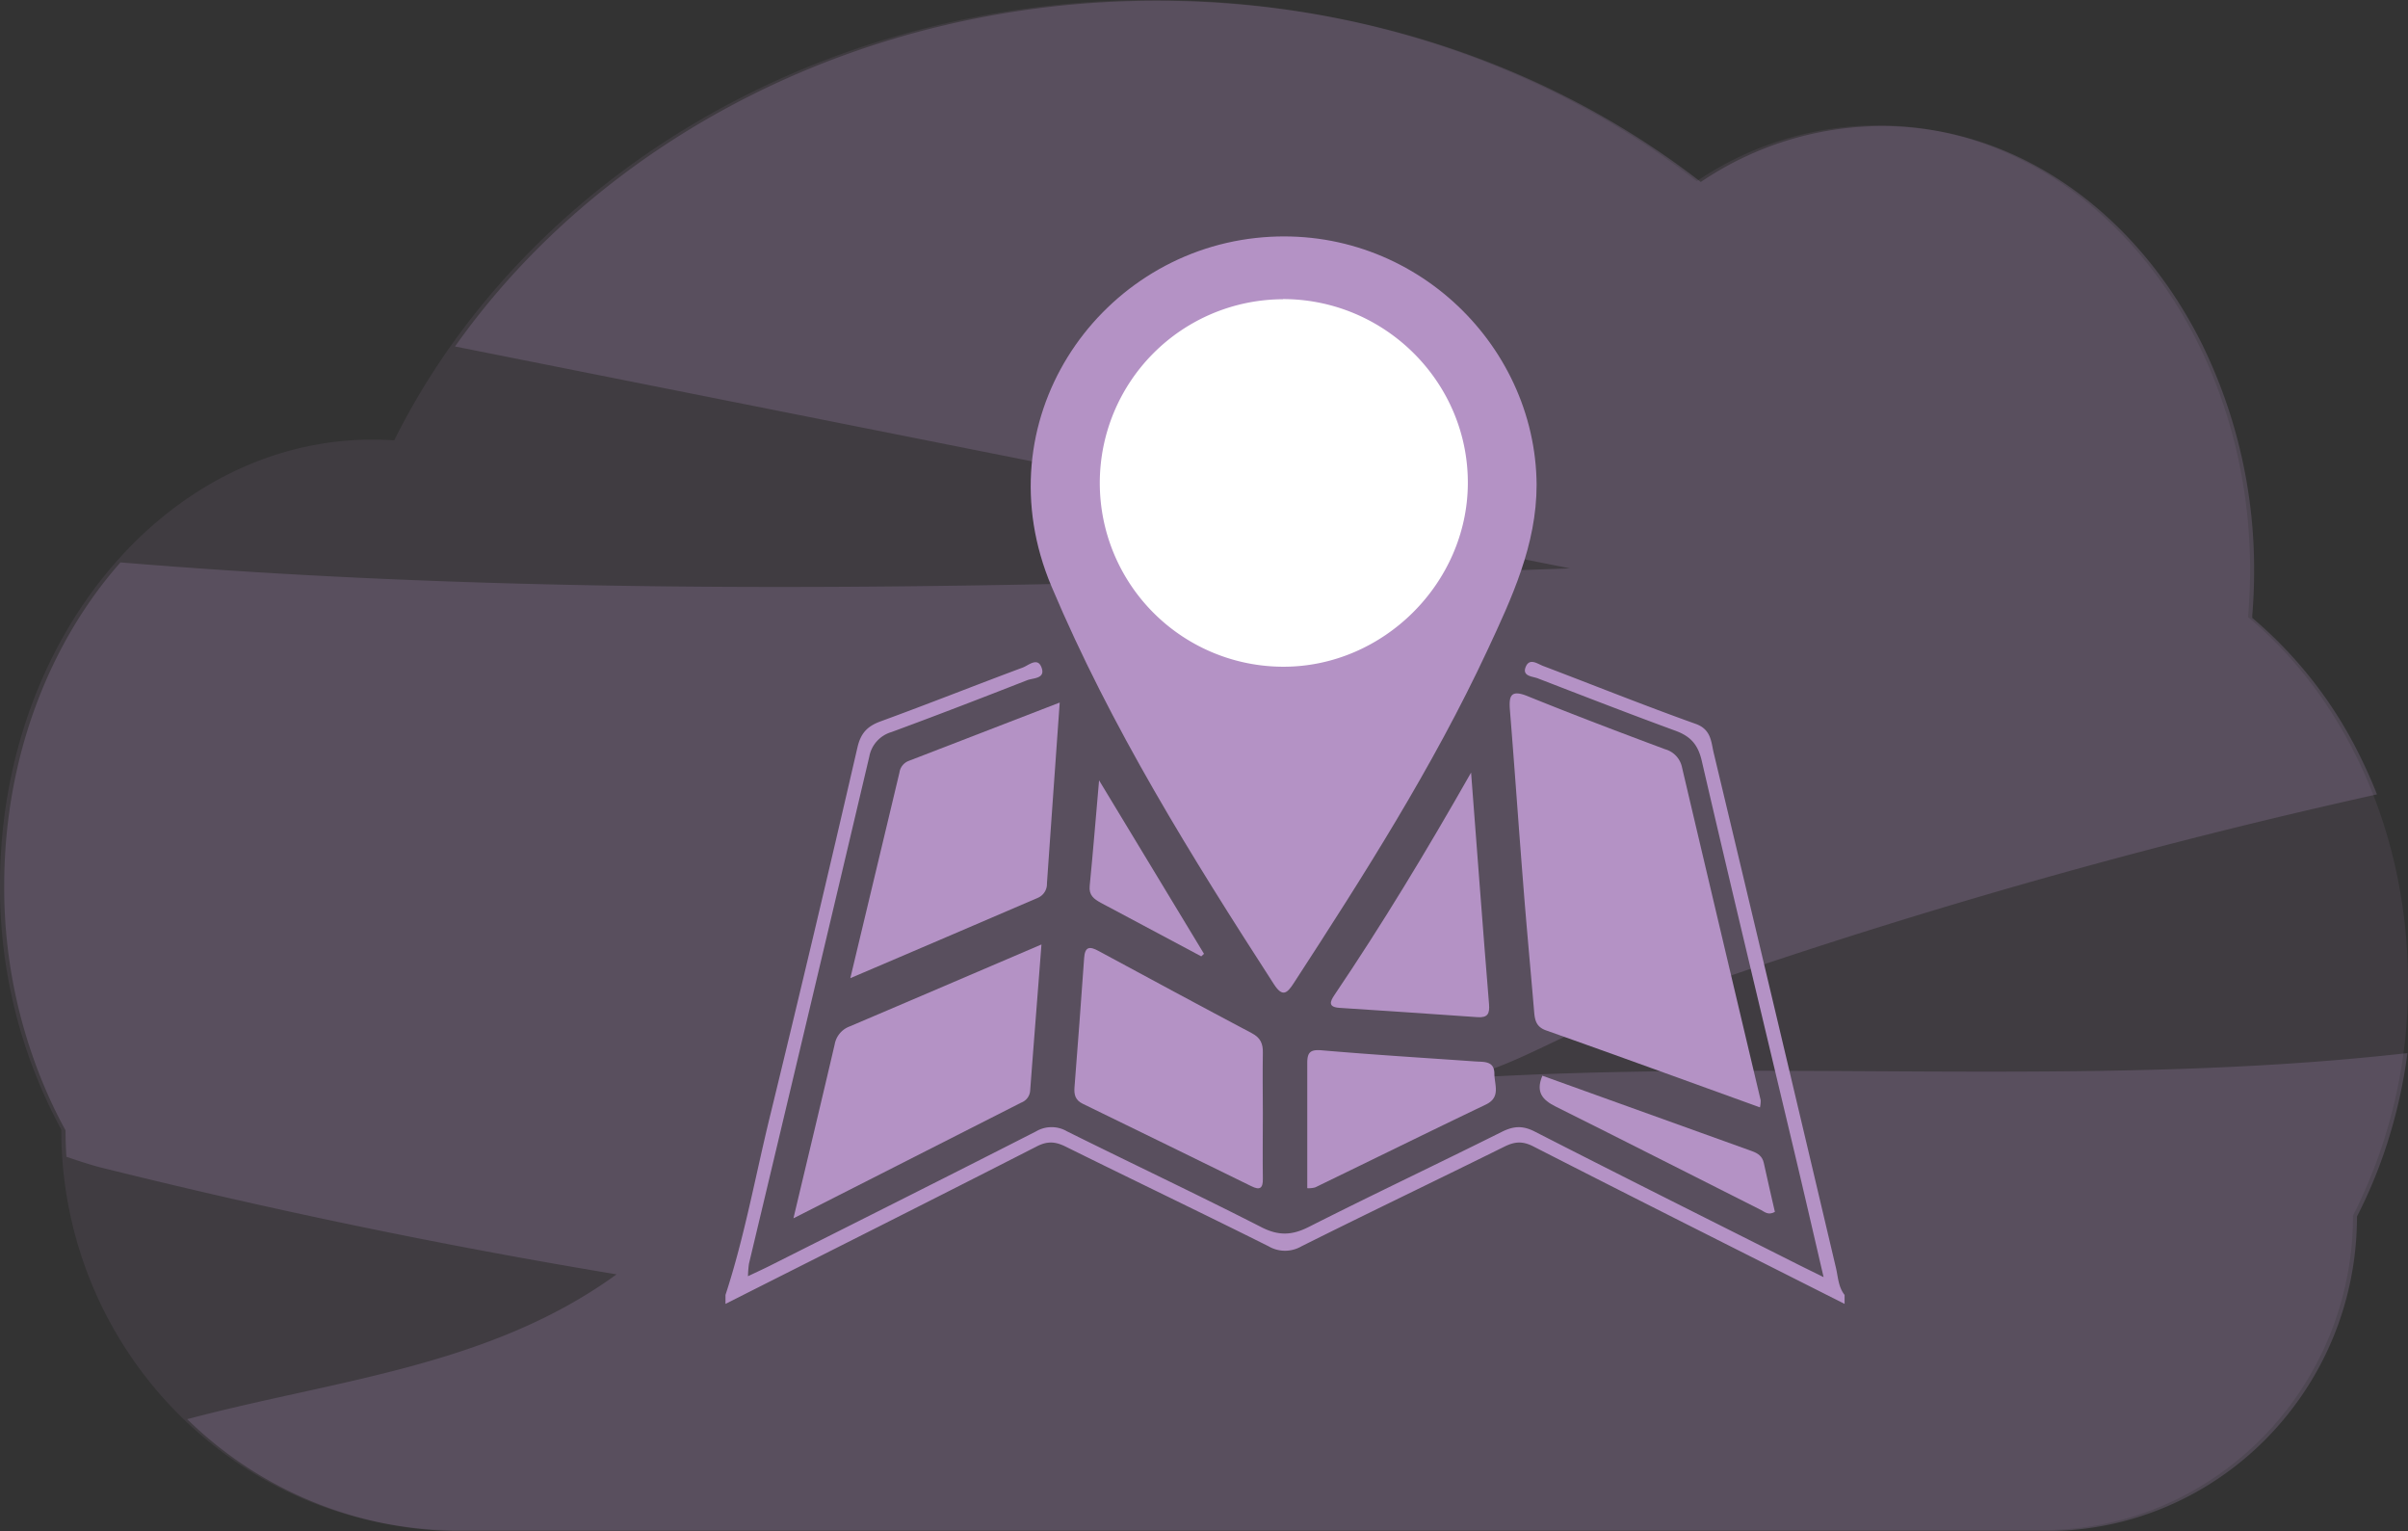 <svg id="Capa_1" data-name="Capa 1" xmlns="http://www.w3.org/2000/svg" viewBox="0 0 624 396.63"><rect x="0" y="0" width="624" height="396.63" fill="#333333" stroke="none"/><defs><style>.cls-1,.cls-2,.cls-3{fill:#b492c5;}.cls-1{opacity:0.1;}.cls-1,.cls-2{isolation:isolate;}.cls-2{opacity:0.22;}.cls-4{fill:#fff;}</style></defs><path class="cls-1" d="M774,355.19c0-39.23-16.4-73.89-41.45-94.73q.51-5.94.54-12.06c0-63.71-43.22-115.34-96.54-115.34a84.18,84.18,0,0,0-46.86,14.48c-37.75-29.25-87-46.94-140.92-46.94-87.67,0-163.14,46.86-196.61,114.07-1.86-.12-3.73-.19-5.62-.19-53.31,0-96.54,51.64-96.54,115.34a131.39,131.39,0,0,0,15.88,63.4h0C165.88,450.53,211.8,497,268.43,497H679.22c44.48,0,80.53-36.48,80.53-81.48h0A131.84,131.84,0,0,0,774,355.19Z" transform="translate(-150 -100.6)"/><path class="cls-2" d="M773.86,373.42A133,133,0,0,1,769,395.57a125.39,125.39,0,0,1-8.22,20.18c0,45-36.06,81.49-80.54,81.49H269.5a101.61,101.61,0,0,1-71-29,4.27,4.27,0,0,1,.54-.13c37.89-10.05,77.87-13.52,110.73-37.38q-67.17-11.14-133.56-27.66c-2.72-.69-5.82-1.72-9-2.8q-.22-3.41-.23-6.86l-.6-1.09q-1.29-2.42-2.49-4.91a132.18,132.18,0,0,1-12.8-57.39c0-33,11.58-62.73,30.13-83.73,124.84,10.33,250.42,6,375.64,1.55Q501.91,237,447,226q-89.55-17.81-179.09-35.64c38.09-53.83,105.33-89.57,181.92-89.57,53.9,0,103.17,17.7,140.91,46.95a84.16,84.16,0,0,1,46.86-14.49c35.4,0,66.34,22.76,83.14,56.73h0a132.25,132.25,0,0,1,13.38,58.62c0,3.82-.16,7.64-.47,11.4,0,.22,0,.44,0,.67a110.71,110.71,0,0,1,28.58,37.19c.09.18.18.36.26.55,1.25,2.6,2.41,5.27,3.48,8h-.11q-6.87,1.53-13.72,3.11-73.9,17.07-146.44,41.37-20.79,7-41.45,14.52c-11.63,4.26-26.59,13.9-38.64,14.73,82.41-5.53,165.49,2.53,247.53-6.65Z" transform="translate(-150 -100.6)"/><path class="cls-3" d="M628,438.38c-26.91-13.58-53.85-27.09-80.69-40.81-2.8-1.43-4.84-1.23-7.48.08-17.49,8.66-35.09,17.08-52.55,25.8a8.46,8.46,0,0,1-8.56,0c-17.46-8.72-35.06-17.14-52.55-25.8-2.64-1.31-4.68-1.51-7.48-.08-26.84,13.72-53.78,27.23-80.69,40.81v-2.32c4.93-15.05,7.71-30.63,11.46-46q11.67-47.85,22.74-95.86c.86-3.7,2.57-5.47,6-6.73,12.33-4.5,24.54-9.36,36.84-13.94,1.52-.57,3.86-2.82,4.88.05s-2.18,2.63-3.73,3.23c-11.68,4.57-23.39,9.09-35.16,13.43a8.16,8.16,0,0,0-5.77,6.39q-15.5,65.7-31.18,131.36a28.09,28.09,0,0,0-.25,3.22c2.3-1.1,4.1-1.91,5.86-2.8,22.95-11.55,45.92-23.05,68.81-34.73a7.91,7.91,0,0,1,8,0c16.78,8.34,33.73,16.33,50.41,24.85,4.49,2.29,8,2.08,12.33-.13,16.55-8.37,33.31-16.29,49.9-24.57,3.05-1.53,5.41-1.7,8.55-.1,22.7,11.61,45.51,23,68.29,34.47,1.85.93,3.72,1.83,6.58,3.25-2.73-11.72-5.18-22.39-7.71-33-8-33.63-16.1-67.24-23.9-100.92-1-4.18-3-6.23-6.74-7.61-12-4.4-23.85-9-35.72-13.59-1.32-.51-4.15-.51-3.11-3,1-2.35,3-.79,4.49-.21,13.17,5,26.25,10.26,39.53,15,3.92,1.4,4,4.45,4.62,7.25Q610,362.17,625.75,429c.57,2.4.61,5,2.25,7.06Z" transform="translate(-150 -100.6)"/><path class="cls-3" d="M548.19,226.18c0,15.57-6.41,29.3-12.78,42.94-14.11,30.21-32,58.24-50.12,86.12-1.7,2.61-2.9,3.85-5.17.33-21.4-33.12-42.21-66.49-57.64-103.06-18-42.62,11.5-85.72,52.94-90.26C515,157.92,547.94,189.22,548.19,226.18Z" transform="translate(-150 -100.6)"/><path class="cls-3" d="M606.07,387.47c-18.78-6.78-37.06-13.44-55.4-19.93-2.61-.92-2.93-2.67-3.12-4.87-.94-11.15-2-22.3-2.86-33.46-1.18-14.83-2.2-29.66-3.4-44.49-.3-3.72.05-5.61,4.58-3.77,11.79,4.78,23.7,9.3,35.63,13.75a6.15,6.15,0,0,1,4.38,4.73q10.15,43.11,20.38,86.21A8.65,8.65,0,0,1,606.07,387.47Z" transform="translate(-150 -100.6)"/><path class="cls-3" d="M355.61,416.21c3.85-16.19,7.32-30.62,10.69-45.07a6.09,6.09,0,0,1,3.84-4.62c16.3-6.93,32.59-13.91,49.74-21.25-1,13.13-2,25.52-2.93,37.91a3.56,3.56,0,0,1-2.3,3.05Z" transform="translate(-150 -100.6)"/><path class="cls-3" d="M424.61,282.6c-1.15,16.18-2.24,31.54-3.31,46.9a3.89,3.89,0,0,1-2.34,3.68C403.1,340,387.24,346.8,370.35,354c4.42-18.51,8.59-35.88,12.73-53.27a3.78,3.78,0,0,1,2.36-3Z" transform="translate(-150 -100.6)"/><path class="cls-3" d="M477.25,389.06c0,5.61-.08,11.22,0,16.82.06,2.53-.73,3.15-3,2q-21.82-10.71-43.67-21.34c-1.95-.94-2.28-2.38-2.14-4.25.86-11.16,1.73-22.33,2.5-33.5.2-3,1.44-3.08,3.69-1.86,13.24,7.15,26.49,14.3,39.79,21.34,2.23,1.17,2.89,2.73,2.83,5.1C477.16,378.62,477.24,383.84,477.25,389.06Z" transform="translate(-150 -100.6)"/><path class="cls-3" d="M531.21,300.74c1.63,21.18,3.06,40.57,4.65,59.94.21,2.55-.34,3.6-3,3.42q-17.88-1.26-35.75-2.41c-3-.2-2.47-1.61-1.3-3.34C508.11,340.13,519.5,321.35,531.21,300.74Z" transform="translate(-150 -100.6)"/><path class="cls-3" d="M488.76,408.41c0-10.9,0-21.67,0-32.45,0-2.76.81-3.53,3.76-3.27,13.23,1.14,26.48,1.95,39.73,2.88,2.27.16,5-.2,5,3.21,0,2.83,1.76,6.11-2.29,8-14.76,7.06-29.44,14.3-44.17,21.43A6.62,6.62,0,0,1,488.76,408.41Z" transform="translate(-150 -100.6)"/><path class="cls-3" d="M609.94,414.55c-1.73.95-2.65,0-3.61-.5-17.73-8.93-35.42-17.93-53.18-26.78-3.42-1.71-5.26-3.73-3.46-8q27.18,9.78,54.29,19.53c1.54.55,2.71,1.32,3.09,3.08C608,406.18,609,410.44,609.94,414.55Z" transform="translate(-150 -100.6)"/><path class="cls-3" d="M461.29,348.35q-13-6.93-26-13.86c-1.81-1-3.16-1.95-2.91-4.4.86-8.76,1.57-17.53,2.43-27.34L462,347.69Z" transform="translate(-150 -100.6)"/><path class="cls-4" d="M482.45,178.08c26.52,0,48.18,21.68,47.92,48-.25,25.68-21.91,47.17-47.63,47.24a47.6,47.6,0,0,1-.29-95.2Z" transform="translate(-150 -100.6)"/></svg>